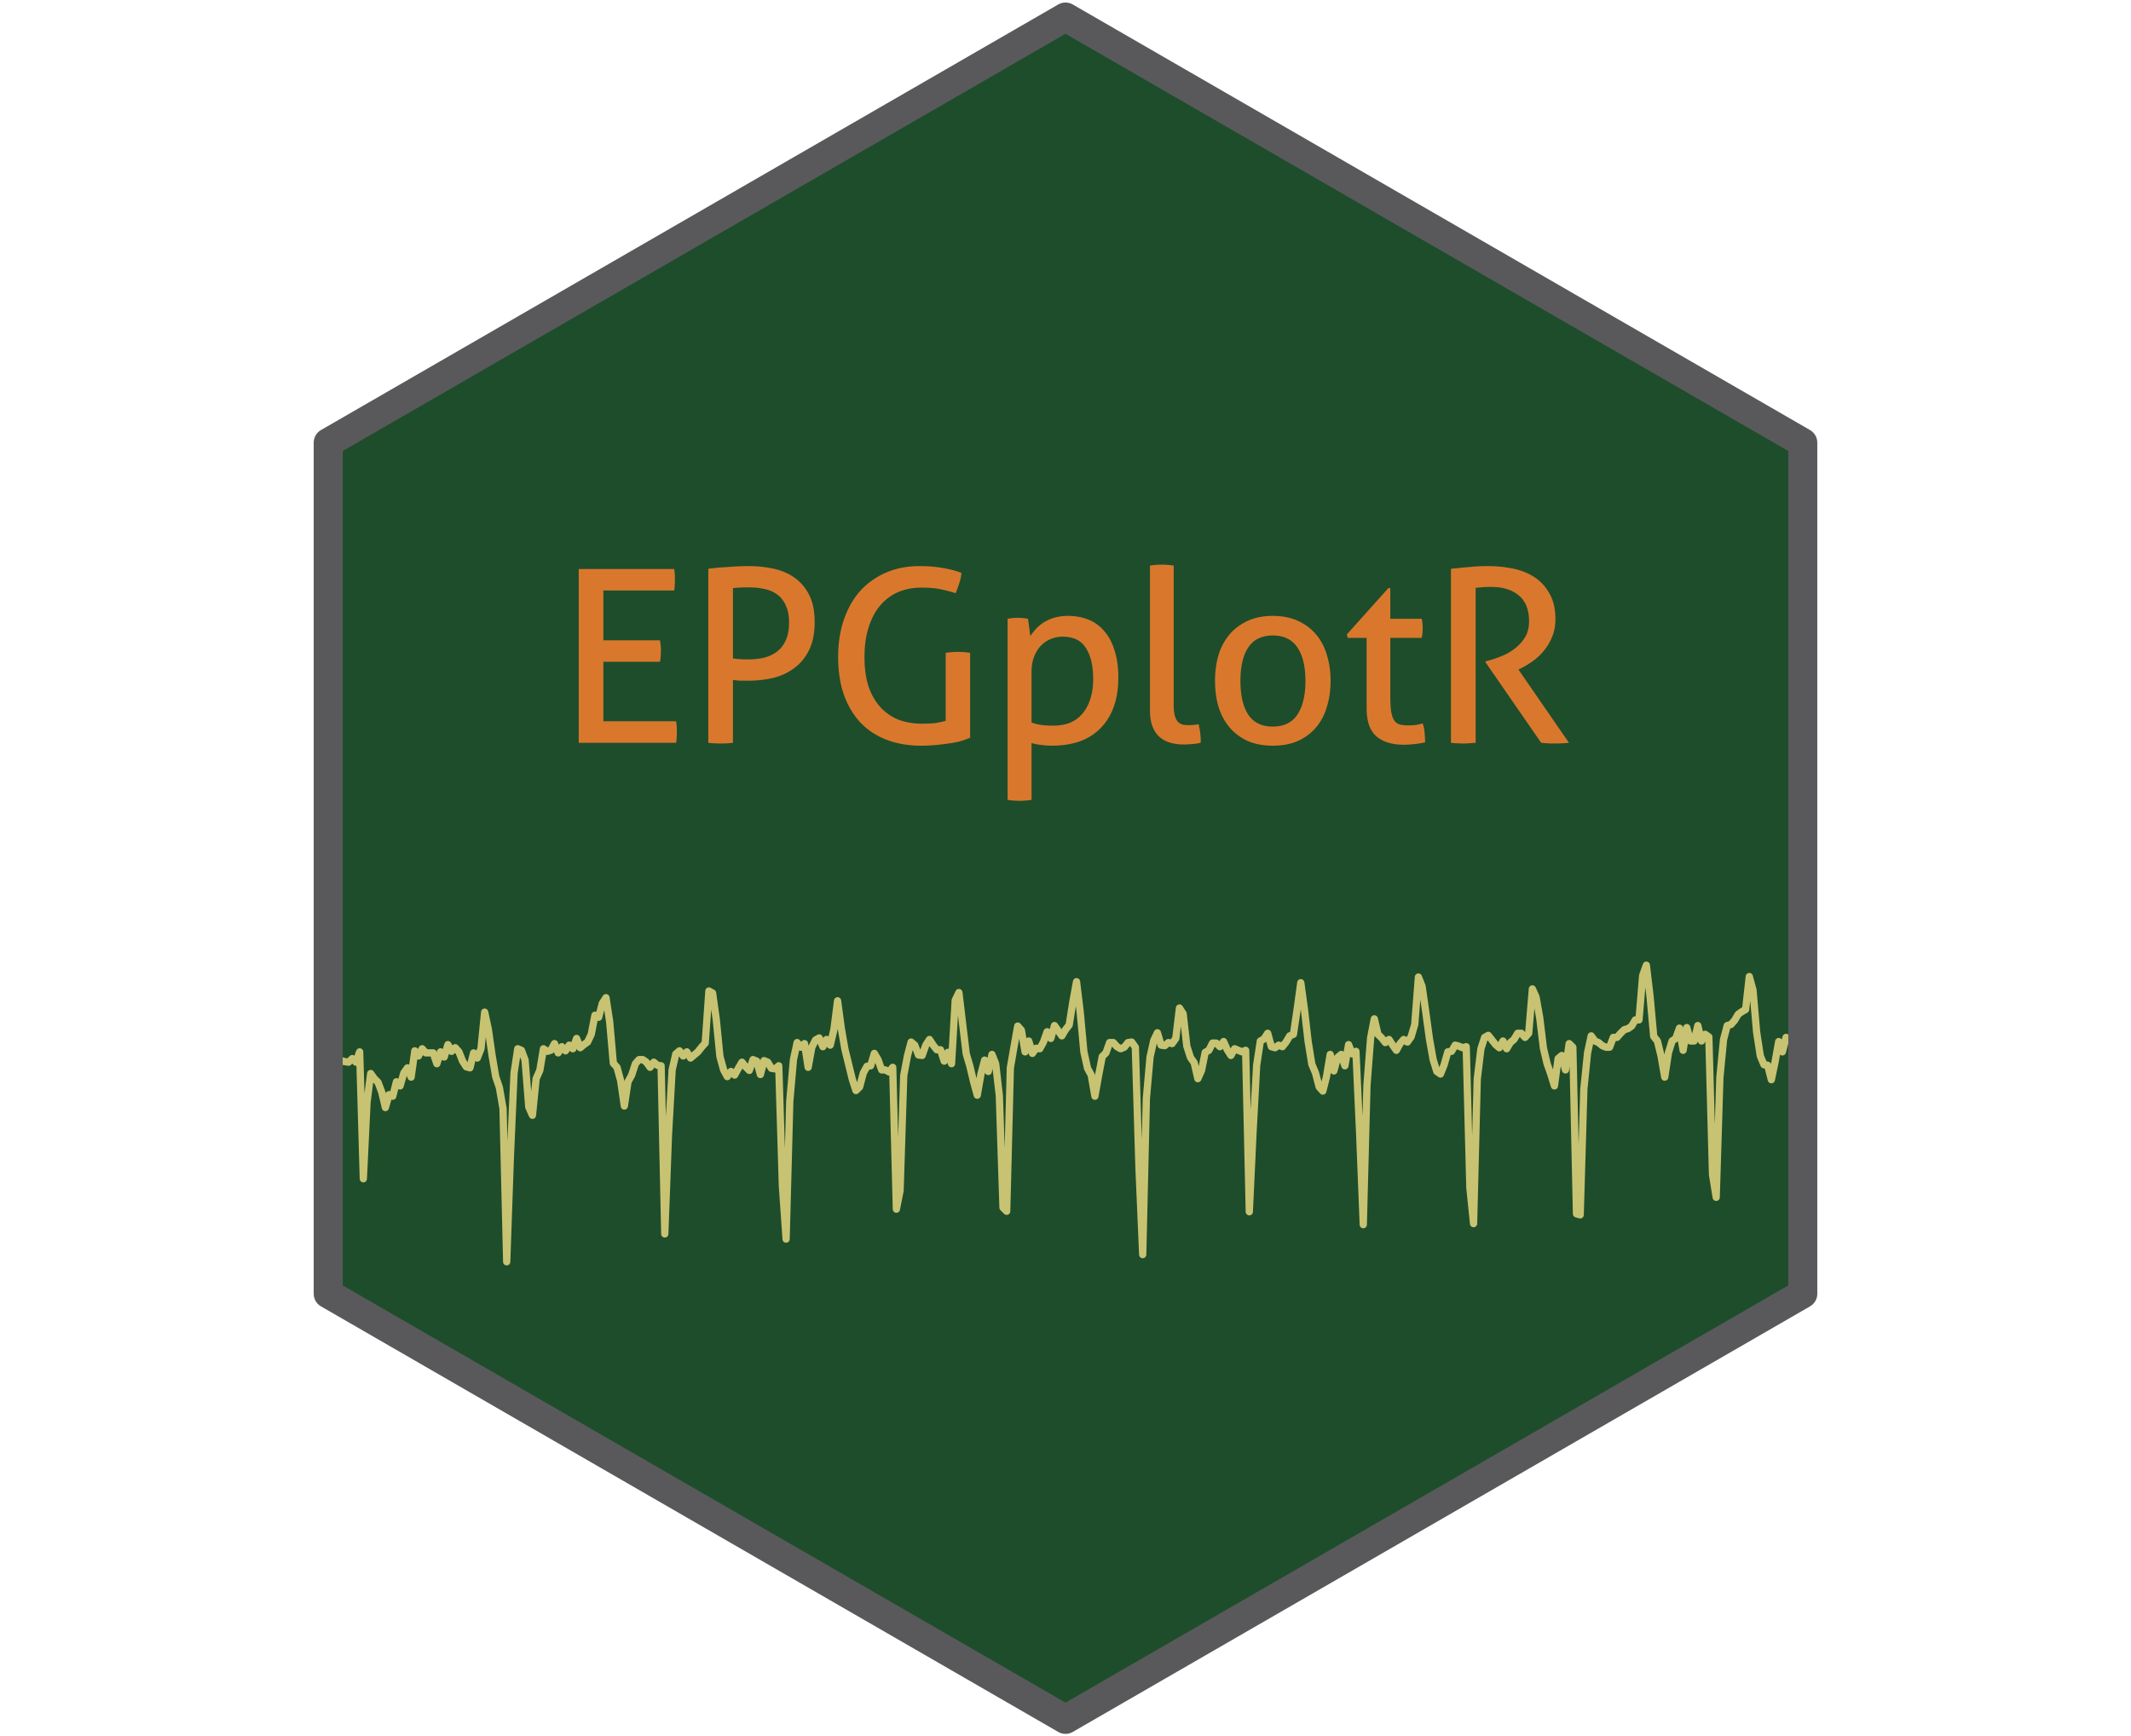 <?xml version="1.0" encoding="UTF-8"?>
<svg xmlns="http://www.w3.org/2000/svg" xmlns:xlink="http://www.w3.org/1999/xlink" width="627pt" height="511pt" viewBox="0 0 627 511" version="1.1">
<defs>
<clipPath id="clip1">
  <path d="M 92.23 0 L 534.77 0 L 534.77 511 L 92.23 511 Z M 92.23 0 "/>
</clipPath>
</defs>
<g id="surface1">
<rect x="0" y="0" width="627" height="511" style="fill:rgb(100%,100%,100%);fill-opacity:1;stroke:none;"/>
<path style=" stroke:none;fill-rule:nonzero;fill:rgb(11.765%,30.196%,16.863%);fill-opacity:1;" d="M 96.57 130.254 L 96.57 380.746 L 313.5 505.988 L 530.43 380.746 L 530.43 130.254 L 313.5 5.012 Z M 96.57 130.254 "/>
<path style="fill:none;stroke-width:2.134;stroke-linecap:butt;stroke-linejoin:round;stroke:rgb(78.431%,76.471%,44.706%);stroke-opacity:1;stroke-miterlimit:10;" d="M 97.168 313.645 L 98.25 313.035 L 99.332 314.098 L 100.414 312.125 L 101.496 312.43 L 102.574 312.582 L 103.656 311.52 L 104.738 312.582 L 105.82 309.547 L 106.902 346.891 L 107.984 324.422 L 109.066 315.922 L 110.148 317.438 L 111.23 318.504 L 112.312 321.387 L 113.391 325.941 L 114.473 322.145 L 115.555 322.602 L 116.637 318.352 L 117.719 319.566 L 118.801 315.77 L 119.883 314.25 L 120.965 316.984 L 122.047 309.242 L 123.129 310.758 L 124.211 308.633 L 125.289 309.848 L 127.453 309.848 L 128.535 313.035 L 129.617 309.547 L 130.699 311.062 L 131.781 307.418 L 132.863 309.395 L 133.945 308.332 L 135.027 309.547 L 136.105 312.277 L 137.188 313.949 L 138.27 314.25 L 139.352 309.848 L 140.434 311.367 L 141.516 308.633 L 142.598 297.855 L 143.68 302.867 L 144.762 310.457 L 145.844 316.832 L 146.926 320.02 L 148.004 326.246 L 149.086 371.332 L 150.168 340.363 L 151.25 315.77 L 152.332 308.633 L 153.414 309.09 L 154.496 311.973 L 155.578 325.789 L 156.66 328.219 L 157.742 317.438 L 158.824 315.012 L 159.902 308.633 L 160.984 309.395 L 162.066 309.09 L 163.148 307.117 L 164.23 309.848 L 165.312 308.027 L 166.395 309.242 L 167.477 307.57 L 168.559 308.633 L 169.641 305.598 L 170.719 308.332 L 171.801 307.418 L 172.883 306.66 L 173.965 304.383 L 175.047 298.766 L 176.129 299.375 L 177.211 295.273 L 178.293 293.605 L 179.375 300.59 L 180.457 312.887 L 181.539 314.098 L 182.617 318.047 L 183.699 325.484 L 184.781 318.352 L 185.863 316.375 L 186.945 313.035 L 188.027 311.824 L 189.109 311.824 L 190.191 312.582 L 191.273 314.098 L 192.355 312.582 L 193.434 313.492 L 194.516 313.645 L 195.598 363.137 L 196.68 333.988 L 197.762 314.859 L 198.844 310.152 L 199.926 309.242 L 201.008 310.758 L 202.09 309.547 L 203.172 311.367 L 204.254 310.457 L 205.332 309.547 L 206.414 308.18 L 207.496 306.965 L 208.578 291.633 L 209.66 292.238 L 210.742 299.98 L 211.824 310.91 L 212.906 314.859 L 213.988 316.832 L 215.07 315.312 L 216.152 316.375 L 217.23 314.402 L 218.312 312.582 L 219.395 313.949 L 220.477 315.012 L 221.559 311.824 L 222.641 312.277 L 223.723 316.227 L 224.805 312.125 L 225.887 312.582 L 226.969 314.402 L 228.047 314.555 L 229.129 313.645 L 230.211 349.168 L 231.293 364.652 L 232.375 324.117 L 233.457 311.824 L 234.539 306.812 L 235.621 308.18 L 236.703 307.117 L 237.785 314.098 L 238.867 308.18 L 239.945 306.055 L 241.027 305.445 L 242.109 308.027 L 243.191 305.902 L 244.273 307.57 L 245.355 303.016 L 246.438 294.516 L 247.52 302.562 L 248.602 308.785 L 249.684 313.188 L 250.762 317.59 L 251.844 320.93 L 252.926 319.867 L 254.008 315.77 L 255.09 313.797 L 256.172 313.645 L 257.254 310 L 258.336 311.824 L 259.418 314.859 L 260.5 314.859 L 261.582 315.465 L 262.66 314.098 L 263.742 355.848 L 264.824 350.383 L 265.906 316.527 L 266.988 310.758 L 268.07 306.66 L 269.152 307.57 L 270.234 310.457 L 271.316 310.609 L 272.398 307.57 L 273.477 305.902 L 274.559 307.57 L 275.641 308.938 L 276.723 308.938 L 277.805 312.277 L 278.887 309.695 L 279.969 313.035 L 281.051 294.363 L 282.133 292.086 L 283.215 301.195 L 284.297 310.152 L 285.375 313.797 L 286.457 318.352 L 287.539 322.297 L 288.621 316.074 L 289.703 311.973 L 290.785 315.312 L 291.867 310.305 L 292.949 313.035 L 294.031 322.449 L 295.113 355.391 L 296.195 356.457 L 297.273 314.25 L 298.355 308.027 L 299.438 301.953 L 300.52 303.168 L 301.602 309.547 L 302.684 306.355 L 303.766 310 L 304.848 308.484 L 305.93 308.633 L 307.012 306.66 L 308.09 303.625 L 309.172 305.598 L 310.254 301.805 L 311.336 303.32 L 312.418 304.84 L 313.5 303.016 L 314.582 301.652 L 315.664 294.82 L 316.746 288.898 L 317.828 297.855 L 318.91 309.547 L 319.988 314.402 L 321.07 316.375 L 322.152 322.602 L 323.234 316.527 L 324.316 310.91 L 325.398 309.848 L 326.48 306.812 L 327.562 306.812 L 328.645 308.027 L 329.727 308.633 L 330.805 308.18 L 331.887 306.812 L 332.969 306.66 L 334.051 308.18 L 335.133 344.008 L 336.215 369.207 L 337.297 323.207 L 338.379 311.062 L 339.461 306.207 L 340.543 303.93 L 341.625 307.57 L 342.703 307.723 L 343.785 306.812 L 344.867 307.117 L 345.949 305.598 L 347.031 296.641 L 348.113 298.312 L 349.195 307.875 L 350.277 311.215 L 351.359 312.734 L 352.441 317.438 L 353.523 315.012 L 354.602 309.695 L 355.684 309.09 L 356.766 306.965 L 357.848 306.965 L 358.93 308.027 L 360.012 306.508 L 361.094 308.938 L 362.176 310.609 L 363.258 308.633 L 364.34 309.09 L 365.418 309.547 L 366.5 309.09 L 367.582 356.605 L 368.664 333.379 L 369.746 313.492 L 370.828 306.355 L 371.91 305.75 L 372.992 304.078 L 374.074 308.027 L 375.156 308.332 L 376.238 307.57 L 377.316 308.027 L 378.398 306.66 L 379.48 304.84 L 380.562 304.383 L 381.645 297.098 L 382.727 289.203 L 383.809 297.098 L 384.891 306.508 L 385.973 313.188 L 387.055 315.77 L 388.133 319.867 L 389.215 321.082 L 390.297 316.832 L 391.379 310.305 L 392.461 315.164 L 393.543 311.215 L 394.625 310.305 L 395.707 313.645 L 396.789 307.418 L 397.871 310.152 L 398.953 309.395 L 400.031 333.074 L 401.113 360.402 L 402.195 319.414 L 403.277 305.445 L 404.359 299.828 L 405.441 304.383 L 406.523 305.445 L 407.605 306.812 L 408.688 305.902 L 409.77 307.57 L 410.848 309.09 L 411.93 307.117 L 413.012 305.902 L 414.094 306.66 L 415.176 305.145 L 416.258 301.5 L 417.34 287.531 L 418.422 290.266 L 419.504 297.855 L 420.586 305.75 L 421.668 311.824 L 422.746 315.312 L 423.828 316.074 L 424.91 313.34 L 425.992 309.547 L 427.074 309.395 L 428.156 307.57 L 429.238 307.875 L 430.32 308.332 L 431.402 308.027 L 432.484 349.625 L 433.566 360.098 L 434.645 317.59 L 435.727 308.633 L 436.809 305.293 L 437.891 304.688 L 438.973 306.055 L 440.055 307.418 L 441.137 308.332 L 442.219 306.355 L 443.301 308.633 L 444.383 306.812 L 445.461 305.902 L 446.543 304.078 L 447.625 304.078 L 448.707 305.293 L 449.789 304.078 L 450.871 291.023 L 451.953 293.453 L 453.035 299.527 L 454.117 308.484 L 455.199 313.035 L 456.281 316.074 L 457.359 319.566 L 458.441 311.52 L 459.523 310.609 L 460.605 314.859 L 461.688 307.117 L 462.77 308.18 L 463.852 357.215 L 464.934 357.52 L 466.016 320.477 L 467.098 309.848 L 468.176 304.84 L 469.258 306.355 L 470.34 306.812 L 471.422 307.723 L 472.504 308.18 L 473.586 308.18 L 474.668 305.293 L 475.75 305.293 L 476.832 304.078 L 477.914 303.016 L 478.996 302.715 L 480.074 301.953 L 481.156 300.133 L 482.238 300.133 L 483.32 287.078 L 484.402 284.039 L 485.484 293.148 L 486.566 304.992 L 487.648 306.355 L 488.73 310.758 L 489.812 316.984 L 490.895 309.848 L 491.973 306.355 L 493.055 305.598 L 494.137 302.562 L 495.219 309.09 L 496.301 302.41 L 497.383 306.355 L 498.465 306.355 L 499.547 301.805 L 500.629 306.355 L 501.711 304.383 L 502.789 305.145 L 503.871 345.676 L 504.953 352.355 L 506.035 317.137 L 507.117 305.902 L 508.199 301.805 L 509.281 301.5 L 510.363 300.285 L 511.445 298.461 L 512.527 297.703 L 513.609 297.098 L 514.688 287.379 L 515.77 291.328 L 516.852 303.777 L 517.934 310.758 L 519.016 313.34 L 520.098 313.492 L 521.18 317.742 L 522.262 312.582 L 523.344 306.508 L 524.426 309.547 L 525.504 305.293 L 527.668 307.418 L 528.75 305.902 L 529.832 308.484 "/>
<g clip-path="url(#clip1)" clip-rule="nonzero">
<path style="fill:none;stroke-width:8.536;stroke-linecap:butt;stroke-linejoin:round;stroke:rgb(34.902%,34.902%,35.686%);stroke-opacity:1;stroke-miterlimit:10;" d="M 96.57 130.254 L 96.57 380.746 L 313.5 505.988 L 530.43 380.746 L 530.43 130.254 L 313.5 5.012 Z M 96.57 130.254 "/>
</g>
<path style=" stroke:none;fill-rule:nonzero;fill:rgb(85.098%,47.059%,17.647%);fill-opacity:1;" d="M 170.277 167.449 L 198.371 167.449 L 198.414 167.734 L 198.449 168.027 L 198.48 168.328 L 198.508 168.633 L 198.531 168.941 L 198.551 169.258 L 198.566 169.578 L 198.578 169.906 L 198.586 170.238 L 198.586 170.734 L 198.574 171.215 L 198.57 171.379 L 198.562 171.543 L 198.551 171.707 L 198.527 172.043 L 198.516 172.215 L 198.516 172.383 L 198.508 172.551 L 198.504 172.715 L 198.492 172.875 L 198.48 173.031 L 198.465 173.188 L 198.445 173.34 L 198.426 173.488 L 198.398 173.637 L 198.371 173.777 L 177.531 173.777 L 177.531 188.434 L 194.176 188.434 L 194.203 188.574 L 194.23 188.723 L 194.254 188.871 L 194.277 189.023 L 194.301 189.18 L 194.32 189.336 L 194.34 189.496 L 194.359 189.66 L 194.391 189.996 L 194.426 190.465 L 194.441 190.777 L 194.449 190.938 L 194.461 191.406 L 194.461 191.719 L 194.449 192.199 L 194.426 192.691 L 194.402 193.027 L 194.391 193.199 L 194.359 193.535 L 194.34 193.695 L 194.32 193.859 L 194.301 194.016 L 194.277 194.172 L 194.254 194.324 L 194.23 194.473 L 194.176 194.762 L 177.531 194.762 L 177.531 212.262 L 198.941 212.262 L 198.984 212.547 L 199.02 212.84 L 199.051 213.141 L 199.078 213.445 L 199.102 213.754 L 199.121 214.07 L 199.137 214.391 L 199.148 214.719 L 199.152 215.051 L 199.156 215.391 L 199.156 215.547 L 199.145 216.027 L 199.121 216.52 L 199.098 216.855 L 199.086 217.027 L 199.078 217.363 L 199.07 217.527 L 199.062 217.688 L 199.031 218 L 199.016 218.152 L 198.969 218.449 L 198.941 218.59 L 170.277 218.59 Z M 170.277 167.449 "/>
<path style=" stroke:none;fill-rule:nonzero;fill:rgb(85.098%,47.059%,17.647%);fill-opacity:1;" d="M 208.402 167.375 L 208.621 167.348 L 208.844 167.32 L 209.074 167.293 L 209.312 167.262 L 209.559 167.234 L 209.812 167.207 L 210.07 167.176 L 210.336 167.148 L 210.609 167.121 L 210.891 167.094 L 211.191 167.062 L 211.492 167.039 L 211.793 167.012 L 212.098 166.988 L 212.402 166.969 L 212.711 166.945 L 213.02 166.93 L 213.328 166.91 L 213.637 166.895 L 213.949 166.879 L 214.277 166.852 L 214.602 166.824 L 215.25 166.777 L 215.57 166.754 L 215.887 166.734 L 216.207 166.715 L 216.523 166.695 L 216.84 166.68 L 217.152 166.664 L 217.801 166.641 L 218.121 166.629 L 218.754 166.613 L 219.062 166.605 L 219.68 166.598 L 219.98 166.594 L 220.281 166.594 L 221.059 166.602 L 221.828 166.625 L 222.59 166.664 L 223.344 166.719 L 224.086 166.789 L 224.824 166.875 L 225.551 166.977 L 226.27 167.094 L 226.977 167.227 L 227.68 167.375 L 228.383 167.543 L 229.066 167.734 L 229.73 167.949 L 230.375 168.184 L 231.004 168.445 L 231.613 168.727 L 232.207 169.031 L 232.777 169.355 L 233.332 169.707 L 233.867 170.078 L 234.398 170.477 L 234.902 170.898 L 235.387 171.348 L 235.848 171.82 L 236.285 172.32 L 236.703 172.844 L 237.094 173.395 L 237.465 173.973 L 237.812 174.574 L 238.137 175.203 L 238.434 175.844 L 238.699 176.52 L 238.934 177.227 L 239.137 177.965 L 239.309 178.738 L 239.449 179.547 L 239.559 180.383 L 239.637 181.258 L 239.684 182.16 L 239.699 183.098 L 239.684 184.078 L 239.633 185.023 L 239.547 185.938 L 239.426 186.82 L 239.273 187.668 L 239.086 188.484 L 238.863 189.266 L 238.609 190.016 L 238.316 190.734 L 237.992 191.418 L 237.656 192.062 L 237.293 192.676 L 236.91 193.266 L 236.504 193.832 L 236.074 194.371 L 235.621 194.887 L 235.145 195.371 L 234.648 195.836 L 234.125 196.273 L 233.582 196.684 L 233.035 197.07 L 232.473 197.434 L 231.891 197.777 L 231.297 198.094 L 230.684 198.391 L 230.059 198.664 L 229.414 198.914 L 228.758 199.141 L 228.086 199.348 L 227.395 199.527 L 226.695 199.676 L 225.996 199.809 L 225.289 199.926 L 224.582 200.027 L 223.875 200.113 L 223.16 200.184 L 222.445 200.242 L 221.727 200.281 L 221.004 200.305 L 220.281 200.312 L 217.863 200.312 L 217.457 200.281 L 217.246 200.262 L 217.031 200.242 L 216.812 200.223 L 216.59 200.199 L 216.363 200.176 L 216.133 200.152 L 215.898 200.125 L 215.656 200.098 L 215.656 218.59 L 215.316 218.633 L 214.965 218.668 L 214.613 218.699 L 214.258 218.727 L 213.898 218.75 L 213.531 218.77 L 213.164 218.785 L 212.789 218.797 L 212.414 218.805 L 211.859 218.805 L 211.684 218.801 L 211.324 218.793 L 211.141 218.789 L 210.953 218.781 L 210.766 218.77 L 210.574 218.758 L 210.379 218.746 L 210.18 218.734 L 209.996 218.734 L 209.812 218.727 L 209.633 218.723 L 209.273 218.699 L 209.098 218.684 L 208.746 218.645 L 208.402 218.59 Z M 215.656 193.766 L 215.883 193.793 L 216.102 193.82 L 216.316 193.844 L 216.523 193.867 L 216.727 193.891 L 216.922 193.91 L 217.113 193.93 L 217.297 193.949 L 217.477 193.965 L 217.648 193.98 L 217.828 193.992 L 218.023 194.004 L 218.23 194.016 L 218.457 194.027 L 218.699 194.035 L 218.957 194.039 L 219.227 194.043 L 219.516 194.047 L 219.82 194.051 L 220.141 194.051 L 220.578 194.047 L 221.02 194.035 L 221.457 194.012 L 221.891 193.984 L 222.328 193.945 L 222.762 193.898 L 223.191 193.844 L 223.621 193.777 L 224.051 193.707 L 224.477 193.625 L 224.914 193.52 L 225.34 193.398 L 225.758 193.262 L 226.164 193.113 L 226.559 192.949 L 226.945 192.77 L 227.32 192.578 L 227.688 192.371 L 228.043 192.152 L 228.391 191.918 L 228.727 191.668 L 229.047 191.398 L 229.352 191.113 L 229.645 190.812 L 229.922 190.496 L 230.184 190.16 L 230.434 189.805 L 230.668 189.438 L 230.887 189.051 L 231.094 188.645 L 231.297 188.207 L 231.477 187.742 L 231.637 187.258 L 231.777 186.746 L 231.895 186.207 L 231.988 185.648 L 232.066 185.066 L 232.117 184.457 L 232.148 183.824 L 232.16 183.168 L 232.152 182.594 L 232.125 182.039 L 232.078 181.5 L 232.012 180.984 L 231.93 180.484 L 231.828 180 L 231.707 179.539 L 231.57 179.094 L 231.41 178.668 L 231.234 178.262 L 231.059 177.871 L 230.867 177.496 L 230.66 177.137 L 230.438 176.793 L 230.203 176.465 L 229.957 176.152 L 229.691 175.855 L 229.414 175.574 L 229.125 175.309 L 228.816 175.059 L 228.5 174.824 L 228.164 174.605 L 227.82 174.398 L 227.465 174.207 L 227.094 174.027 L 226.711 173.863 L 226.312 173.715 L 225.902 173.578 L 225.48 173.457 L 225.047 173.352 L 224.602 173.258 L 224.152 173.172 L 223.691 173.098 L 223.227 173.031 L 222.754 172.977 L 222.273 172.934 L 221.785 172.898 L 221.293 172.875 L 220.789 172.859 L 220.281 172.855 L 219.762 172.855 L 219.254 172.863 L 218.762 172.871 L 218.277 172.887 L 217.809 172.906 L 217.355 172.93 L 216.91 172.957 L 216.48 172.992 L 216.062 173.027 L 215.656 173.066 Z M 215.656 193.766 "/>
<path style=" stroke:none;fill-rule:nonzero;fill:rgb(85.098%,47.059%,17.647%);fill-opacity:1;" d="M 278.254 192.129 L 278.426 192.102 L 278.598 192.078 L 278.773 192.051 L 278.949 192.027 L 279.125 192.008 L 279.305 191.984 L 279.484 191.965 L 279.664 191.949 L 280.031 191.918 L 280.219 191.902 L 280.402 191.891 L 280.586 191.883 L 280.773 191.871 L 281.141 191.855 L 281.328 191.852 L 281.512 191.848 L 282.25 191.848 L 282.438 191.852 L 282.621 191.855 L 282.805 191.863 L 282.992 191.871 L 283.176 191.883 L 283.363 191.891 L 283.547 191.902 L 283.914 191.934 L 284.273 191.965 L 284.449 191.984 L 284.621 192.008 L 284.789 192.027 L 284.957 192.051 L 285.121 192.078 L 285.281 192.102 L 285.438 192.129 L 285.438 217.098 L 285.137 217.223 L 284.828 217.348 L 284.516 217.469 L 284.199 217.586 L 283.875 217.703 L 283.543 217.816 L 283.207 217.926 L 282.867 218.031 L 282.52 218.137 L 282.168 218.234 L 281.809 218.32 L 281.449 218.398 L 281.086 218.473 L 280.723 218.543 L 280.352 218.609 L 279.98 218.672 L 279.605 218.73 L 279.23 218.781 L 278.852 218.832 L 278.469 218.875 L 278.082 218.93 L 277.699 218.984 L 277.316 219.035 L 276.93 219.082 L 276.164 219.168 L 275.777 219.203 L 275.395 219.242 L 275.012 219.273 L 274.625 219.305 L 274.246 219.328 L 273.867 219.355 L 273.492 219.375 L 273.125 219.395 L 272.758 219.41 L 272.398 219.422 L 272.043 219.434 L 271.691 219.441 L 271.344 219.445 L 271 219.445 L 269.871 219.426 L 268.77 219.375 L 267.688 219.285 L 266.629 219.16 L 265.594 219 L 264.578 218.805 L 263.59 218.574 L 262.621 218.309 L 261.676 218.004 L 260.754 217.668 L 259.859 217.297 L 258.992 216.895 L 258.152 216.461 L 257.34 215.992 L 256.559 215.496 L 255.805 214.969 L 255.078 214.41 L 254.383 213.82 L 253.715 213.199 L 253.074 212.547 L 252.461 211.848 L 251.879 211.121 L 251.324 210.367 L 250.797 209.586 L 250.301 208.777 L 249.828 207.938 L 249.391 207.066 L 248.977 206.172 L 248.594 205.246 L 248.238 204.293 L 247.926 203.312 L 247.648 202.309 L 247.402 201.277 L 247.188 200.219 L 247.008 199.137 L 246.863 198.027 L 246.746 196.895 L 246.664 195.734 L 246.617 194.551 L 246.602 193.34 L 246.617 192.129 L 246.668 190.941 L 246.754 189.777 L 246.875 188.641 L 247.027 187.523 L 247.215 186.434 L 247.438 185.367 L 247.691 184.324 L 247.984 183.309 L 248.309 182.312 L 248.664 181.332 L 249.047 180.383 L 249.461 179.461 L 249.902 178.57 L 250.371 177.707 L 250.867 176.879 L 251.395 176.074 L 251.949 175.305 L 252.531 174.562 L 253.145 173.852 L 253.797 173.168 L 254.469 172.52 L 255.168 171.906 L 255.887 171.324 L 256.629 170.773 L 257.395 170.258 L 258.184 169.773 L 258.996 169.32 L 259.828 168.902 L 260.684 168.516 L 261.574 168.148 L 262.484 167.824 L 263.414 167.535 L 264.359 167.285 L 265.324 167.074 L 266.309 166.902 L 267.312 166.766 L 268.332 166.672 L 269.371 166.613 L 270.43 166.594 L 271.23 166.602 L 272.008 166.617 L 272.766 166.645 L 273.504 166.684 L 274.219 166.738 L 274.91 166.801 L 275.582 166.875 L 276.234 166.957 L 276.863 167.055 L 277.473 167.164 L 278.062 167.266 L 278.645 167.379 L 279.215 167.5 L 279.77 167.629 L 280.316 167.77 L 280.852 167.914 L 281.375 168.07 L 281.887 168.234 L 282.387 168.406 L 282.879 168.586 L 282.848 168.91 L 282.805 169.23 L 282.762 169.547 L 282.707 169.859 L 282.648 170.168 L 282.578 170.473 L 282.504 170.773 L 282.422 171.066 L 282.332 171.359 L 282.238 171.645 L 282.148 171.918 L 282.059 172.195 L 281.961 172.477 L 281.863 172.762 L 281.758 173.051 L 281.648 173.344 L 281.535 173.641 L 281.418 173.945 L 281.297 174.25 L 281.172 174.562 L 280.77 174.434 L 280.359 174.312 L 279.945 174.191 L 279.52 174.07 L 279.09 173.957 L 278.652 173.844 L 278.207 173.734 L 277.758 173.629 L 277.297 173.523 L 276.832 173.422 L 276.363 173.328 L 275.871 173.242 L 275.355 173.168 L 274.816 173.105 L 274.254 173.051 L 273.664 173.004 L 273.051 172.969 L 272.414 172.945 L 271.754 172.93 L 271.07 172.926 L 270.32 172.938 L 269.586 172.98 L 268.867 173.047 L 268.156 173.141 L 267.461 173.262 L 266.777 173.41 L 266.105 173.586 L 265.449 173.789 L 264.801 174.02 L 264.172 174.277 L 263.566 174.559 L 262.98 174.867 L 262.41 175.203 L 261.859 175.562 L 261.324 175.949 L 260.809 176.359 L 260.305 176.797 L 259.824 177.258 L 259.355 177.746 L 258.906 178.262 L 258.488 178.785 L 258.09 179.336 L 257.711 179.91 L 257.348 180.512 L 257.004 181.141 L 256.68 181.793 L 256.371 182.473 L 256.082 183.176 L 255.812 183.906 L 255.562 184.66 L 255.332 185.426 L 255.129 186.215 L 254.945 187.027 L 254.789 187.859 L 254.656 188.715 L 254.547 189.594 L 254.461 190.496 L 254.402 191.422 L 254.367 192.371 L 254.355 193.34 L 254.367 194.336 L 254.402 195.305 L 254.461 196.25 L 254.547 197.164 L 254.656 198.051 L 254.789 198.914 L 254.945 199.75 L 255.129 200.555 L 255.332 201.336 L 255.562 202.09 L 255.828 202.805 L 256.113 203.496 L 256.422 204.164 L 256.746 204.809 L 257.094 205.434 L 257.457 206.031 L 257.844 206.609 L 258.25 207.164 L 258.676 207.695 L 259.121 208.207 L 259.582 208.68 L 260.062 209.125 L 260.555 209.547 L 261.066 209.949 L 261.59 210.324 L 262.133 210.672 L 262.691 211 L 263.262 211.301 L 263.852 211.582 L 264.453 211.836 L 265.086 212.051 L 265.73 212.242 L 266.391 212.414 L 267.062 212.562 L 267.746 212.688 L 268.441 212.789 L 269.148 212.871 L 269.871 212.926 L 270.605 212.961 L 271.355 212.973 L 271.805 212.969 L 272.242 212.965 L 272.668 212.953 L 273.086 212.938 L 273.488 212.918 L 273.883 212.895 L 274.262 212.867 L 274.633 212.836 L 274.992 212.801 L 275.336 212.758 L 275.676 212.703 L 276 212.641 L 276.316 212.582 L 276.625 212.52 L 276.922 212.457 L 277.207 212.391 L 277.484 212.324 L 277.75 212.258 L 278.008 212.188 L 278.254 212.117 Z M 278.254 192.129 "/>
<path style=" stroke:none;fill-rule:nonzero;fill:rgb(85.098%,47.059%,17.647%);fill-opacity:1;" d="M 296.465 182.102 L 296.605 182.074 L 296.75 182.047 L 297.031 182 L 297.176 181.977 L 297.316 181.957 L 297.461 181.938 L 297.602 181.918 L 297.746 181.902 L 297.887 181.887 L 298.355 181.852 L 298.824 181.828 L 299.137 181.82 L 299.297 181.816 L 299.594 181.816 L 299.883 181.824 L 300.031 181.828 L 300.18 181.836 L 300.332 181.844 L 300.48 181.852 L 300.637 181.863 L 300.789 181.875 L 300.945 181.887 L 301.102 181.902 L 301.254 181.918 L 301.41 181.938 L 301.559 181.957 L 301.711 181.977 L 301.859 182 L 302.004 182.023 L 302.152 182.047 L 302.297 182.074 L 302.438 182.102 L 302.453 182.137 L 302.469 182.184 L 302.48 182.242 L 302.496 182.316 L 302.512 182.402 L 302.523 182.504 L 302.539 182.613 L 302.555 182.738 L 302.566 182.875 L 302.582 183.027 L 302.609 183.168 L 302.637 183.316 L 302.66 183.465 L 302.684 183.617 L 302.707 183.773 L 302.727 183.93 L 302.746 184.09 L 302.762 184.254 L 302.781 184.422 L 302.793 184.59 L 302.824 184.762 L 302.848 184.93 L 302.875 185.098 L 302.898 185.262 L 302.918 185.426 L 302.941 185.59 L 302.957 185.75 L 302.977 185.91 L 302.992 186.07 L 303.008 186.227 L 303.035 186.379 L 303.059 186.516 L 303.082 186.645 L 303.098 186.762 L 303.113 186.867 L 303.129 186.961 L 303.137 187.043 L 303.145 187.113 L 303.148 187.176 L 303.148 187.223 L 303.445 186.77 L 303.602 186.547 L 303.766 186.324 L 303.934 186.102 L 304.105 185.883 L 304.285 185.664 L 304.469 185.445 L 304.66 185.23 L 304.859 185.016 L 305.059 184.805 L 305.27 184.598 L 305.488 184.395 L 305.711 184.199 L 305.941 184.004 L 306.18 183.812 L 306.426 183.629 L 306.68 183.445 L 306.938 183.27 L 307.203 183.098 L 307.492 182.93 L 307.785 182.77 L 308.086 182.617 L 308.387 182.473 L 308.699 182.332 L 309.016 182.199 L 309.336 182.074 L 309.664 181.957 L 309.996 181.848 L 310.336 181.746 L 310.695 181.652 L 311.059 181.566 L 311.434 181.492 L 311.812 181.426 L 312.203 181.371 L 312.598 181.328 L 313 181.293 L 313.406 181.266 L 313.824 181.254 L 314.246 181.246 L 314.883 181.258 L 315.508 181.289 L 316.121 181.344 L 316.727 181.418 L 317.324 181.516 L 317.91 181.633 L 318.484 181.77 L 319.051 181.93 L 319.605 182.113 L 320.152 182.312 L 320.695 182.539 L 321.227 182.789 L 321.738 183.062 L 322.234 183.363 L 322.711 183.684 L 323.172 184.031 L 323.617 184.402 L 324.043 184.797 L 324.453 185.215 L 324.844 185.656 L 325.234 186.113 L 325.605 186.59 L 325.957 187.098 L 326.289 187.625 L 326.605 188.184 L 326.902 188.766 L 327.18 189.371 L 327.441 190.004 L 327.68 190.664 L 327.902 191.348 L 328.121 192.043 L 328.312 192.766 L 328.484 193.512 L 328.633 194.285 L 328.758 195.082 L 328.859 195.906 L 328.941 196.754 L 328.996 197.629 L 329.031 198.531 L 329.043 199.457 L 328.992 201.293 L 328.836 203.051 L 328.582 204.727 L 328.223 206.32 L 327.762 207.832 L 327.199 209.266 L 326.531 210.617 L 325.766 211.887 L 324.895 213.074 L 323.922 214.18 L 322.867 215.18 L 321.73 216.078 L 320.508 216.867 L 319.199 217.551 L 317.805 218.129 L 316.324 218.602 L 314.758 218.973 L 313.109 219.234 L 311.375 219.391 L 309.551 219.445 L 309.238 219.441 L 308.922 219.438 L 308.605 219.426 L 308.289 219.41 L 307.969 219.391 L 307.648 219.367 L 307.328 219.34 L 307.004 219.309 L 306.68 219.273 L 306.352 219.23 L 306.027 219.188 L 305.715 219.141 L 305.406 219.09 L 305.109 219.039 L 304.82 218.984 L 304.543 218.926 L 304.27 218.863 L 304.008 218.801 L 303.754 218.734 L 303.508 218.664 L 303.508 235.379 L 303.332 235.406 L 303.16 235.434 L 302.801 235.48 L 302.617 235.504 L 302.242 235.543 L 302.051 235.562 L 301.855 235.578 L 301.656 235.594 L 301.473 235.605 L 301.113 235.629 L 300.941 235.637 L 300.766 235.645 L 300.598 235.652 L 300.105 235.664 L 299.789 235.664 L 299.629 235.66 L 299.461 235.656 L 299.289 235.652 L 299.113 235.645 L 298.934 235.637 L 298.75 235.629 L 298.562 235.617 L 298.172 235.594 L 297.988 235.578 L 297.809 235.562 L 297.629 235.543 L 297.453 235.523 L 297.281 235.504 L 296.945 235.457 L 296.781 235.434 L 296.621 235.406 L 296.465 235.379 Z M 303.508 212.617 L 303.777 212.715 L 304.051 212.805 L 304.324 212.891 L 304.598 212.969 L 304.875 213.043 L 305.152 213.113 L 305.434 213.176 L 305.715 213.23 L 305.996 213.281 L 306.281 213.328 L 306.574 213.367 L 306.883 213.406 L 307.211 213.438 L 307.555 213.465 L 307.918 213.488 L 308.293 213.508 L 308.691 213.523 L 309.102 213.531 L 309.531 213.539 L 309.98 213.543 L 310.488 213.535 L 310.984 213.512 L 311.477 213.473 L 311.961 213.418 L 312.434 213.344 L 312.898 213.258 L 313.355 213.156 L 313.805 213.039 L 314.242 212.906 L 314.672 212.758 L 315.094 212.578 L 315.5 212.383 L 315.895 212.168 L 316.277 211.938 L 316.648 211.691 L 317.004 211.426 L 317.348 211.145 L 317.68 210.848 L 317.996 210.531 L 318.301 210.199 L 318.605 209.848 L 318.898 209.48 L 319.176 209.098 L 319.441 208.695 L 319.688 208.277 L 319.922 207.844 L 320.145 207.391 L 320.352 206.922 L 320.543 206.434 L 320.719 205.93 L 320.895 205.395 L 321.055 204.84 L 321.191 204.27 L 321.312 203.676 L 321.414 203.066 L 321.496 202.438 L 321.562 201.793 L 321.609 201.129 L 321.637 200.445 L 321.645 199.742 L 321.625 198.629 L 321.559 197.559 L 321.453 196.539 L 321.305 195.566 L 321.109 194.637 L 320.875 193.758 L 320.598 192.926 L 320.277 192.141 L 319.918 191.398 L 319.512 190.707 L 319.07 190.074 L 318.578 189.504 L 318.031 189.004 L 317.43 188.566 L 316.773 188.199 L 316.062 187.898 L 315.297 187.664 L 314.48 187.5 L 313.609 187.398 L 312.684 187.363 L 312.328 187.371 L 311.977 187.391 L 311.629 187.422 L 311.281 187.469 L 310.938 187.523 L 310.598 187.594 L 310.262 187.68 L 309.93 187.773 L 309.598 187.883 L 309.27 188.004 L 308.945 188.141 L 308.629 188.285 L 308.316 188.445 L 308.016 188.621 L 307.719 188.805 L 307.434 189.004 L 307.152 189.215 L 306.879 189.438 L 306.609 189.676 L 306.352 189.926 L 306.102 190.188 L 305.859 190.465 L 305.629 190.758 L 305.406 191.062 L 305.195 191.383 L 304.992 191.719 L 304.801 192.066 L 304.621 192.43 L 304.449 192.805 L 304.289 193.199 L 304.141 193.59 L 304.008 193.996 L 303.891 194.422 L 303.789 194.859 L 303.703 195.312 L 303.633 195.785 L 303.578 196.27 L 303.539 196.77 L 303.516 197.289 L 303.508 197.82 Z M 303.508 212.617 "/>
<path style=" stroke:none;fill-rule:nonzero;fill:rgb(85.098%,47.059%,17.647%);fill-opacity:1;" d="M 338.359 166.453 L 338.68 166.398 L 338.844 166.371 L 339.008 166.348 L 339.352 166.309 L 339.703 166.27 L 339.883 166.254 L 340.066 166.238 L 340.266 166.227 L 340.457 166.215 L 340.832 166.191 L 341.012 166.184 L 341.188 166.18 L 341.523 166.172 L 341.688 166.168 L 342.004 166.168 L 342.164 166.172 L 342.328 166.176 L 342.664 166.184 L 342.836 166.191 L 343.188 166.215 L 343.555 166.238 L 343.75 166.254 L 343.941 166.27 L 344.133 166.289 L 344.316 166.309 L 344.496 166.328 L 344.672 166.348 L 344.844 166.371 L 345.012 166.398 L 345.332 166.453 L 345.332 207.566 L 345.336 207.957 L 345.348 208.328 L 345.363 208.684 L 345.387 209.023 L 345.422 209.344 L 345.461 209.648 L 345.504 209.938 L 345.559 210.207 L 345.621 210.461 L 345.688 210.695 L 345.762 210.918 L 345.84 211.133 L 345.918 211.336 L 346.004 211.527 L 346.098 211.711 L 346.191 211.883 L 346.289 212.047 L 346.395 212.199 L 346.5 212.34 L 346.613 212.473 L 346.742 212.586 L 346.875 212.688 L 347.008 212.785 L 347.148 212.871 L 347.289 212.953 L 347.43 213.027 L 347.578 213.098 L 347.727 213.156 L 347.879 213.211 L 348.035 213.258 L 348.207 213.285 L 348.379 213.309 L 348.73 213.348 L 348.906 213.363 L 349.266 213.387 L 349.445 213.395 L 349.629 213.398 L 349.941 213.398 L 350.074 213.395 L 350.211 213.395 L 350.348 213.387 L 350.488 213.383 L 350.633 213.375 L 350.777 213.363 L 351.234 213.328 L 351.402 213.312 L 351.566 213.297 L 351.723 213.277 L 352.02 213.238 L 352.156 213.219 L 352.293 213.195 L 352.543 213.141 L 352.656 213.113 L 352.781 213.617 L 352.887 214.129 L 352.984 214.648 L 353.066 215.176 L 353.137 215.711 L 353.195 216.254 L 353.242 216.809 L 353.273 217.371 L 353.293 217.941 L 353.297 218.52 L 353.094 218.59 L 352.883 218.652 L 352.664 218.707 L 352.434 218.758 L 352.195 218.805 L 351.949 218.844 L 351.695 218.879 L 351.434 218.906 L 351.16 218.93 L 350.879 218.949 L 350.598 218.973 L 350.32 219 L 350.047 219.02 L 349.777 219.039 L 349.512 219.055 L 349.25 219.066 L 348.992 219.078 L 348.738 219.082 L 348.492 219.09 L 348.246 219.09 L 347.84 219.086 L 347.434 219.07 L 347.035 219.043 L 346.645 219.012 L 346.258 218.965 L 345.875 218.91 L 345.5 218.844 L 345.129 218.77 L 344.766 218.688 L 344.406 218.59 L 344.055 218.484 L 343.711 218.367 L 343.379 218.234 L 343.051 218.09 L 342.734 217.934 L 342.426 217.762 L 342.125 217.582 L 341.836 217.387 L 341.551 217.176 L 341.277 216.957 L 341.012 216.719 L 340.758 216.469 L 340.516 216.203 L 340.285 215.918 L 340.066 215.621 L 339.859 215.309 L 339.664 214.98 L 339.48 214.633 L 339.305 214.273 L 339.145 213.898 L 338.996 213.504 L 338.863 213.09 L 338.742 212.66 L 338.641 212.211 L 338.555 211.746 L 338.484 211.258 L 338.43 210.754 L 338.391 210.23 L 338.367 209.691 L 338.359 209.133 Z M 338.359 166.453 "/>
<path style=" stroke:none;fill-rule:nonzero;fill:rgb(85.098%,47.059%,17.647%);fill-opacity:1;" d="M 374.496 219.445 L 373.652 219.43 L 372.832 219.387 L 372.031 219.316 L 371.254 219.219 L 370.496 219.09 L 369.758 218.934 L 369.043 218.75 L 368.352 218.535 L 367.676 218.293 L 367.027 218.023 L 366.398 217.715 L 365.789 217.383 L 365.203 217.031 L 364.637 216.656 L 364.094 216.262 L 363.57 215.848 L 363.066 215.41 L 362.59 214.949 L 362.129 214.469 L 361.691 213.969 L 361.277 213.445 L 360.883 212.906 L 360.508 212.348 L 360.156 211.773 L 359.824 211.176 L 359.516 210.562 L 359.227 209.93 L 358.961 209.277 L 358.715 208.609 L 358.492 207.922 L 358.301 207.219 L 358.133 206.504 L 357.984 205.781 L 357.855 205.043 L 357.742 204.293 L 357.656 203.535 L 357.586 202.762 L 357.535 201.98 L 357.504 201.188 L 357.496 200.383 L 357.504 199.578 L 357.535 198.781 L 357.586 198 L 357.656 197.23 L 357.742 196.469 L 357.855 195.723 L 357.984 194.984 L 358.133 194.258 L 358.301 193.543 L 358.492 192.844 L 358.715 192.152 L 358.961 191.484 L 359.227 190.832 L 359.516 190.203 L 359.824 189.586 L 360.156 188.992 L 360.508 188.414 L 360.883 187.855 L 361.277 187.316 L 361.691 186.797 L 362.129 186.293 L 362.59 185.812 L 363.066 185.355 L 363.57 184.918 L 364.094 184.5 L 364.637 184.105 L 365.203 183.734 L 365.789 183.383 L 366.398 183.051 L 367.027 182.742 L 367.676 182.457 L 368.352 182.203 L 369.043 181.98 L 369.758 181.785 L 370.496 181.621 L 371.254 181.488 L 372.031 181.383 L 372.832 181.309 L 373.652 181.262 L 374.496 181.246 L 375.34 181.262 L 376.16 181.309 L 376.961 181.383 L 377.738 181.488 L 378.496 181.621 L 379.234 181.785 L 379.949 181.98 L 380.641 182.203 L 381.312 182.457 L 381.965 182.742 L 382.594 183.051 L 383.203 183.383 L 383.789 183.734 L 384.355 184.105 L 384.898 184.5 L 385.422 184.918 L 385.922 185.355 L 386.402 185.812 L 386.863 186.293 L 387.301 186.797 L 387.715 187.316 L 388.105 187.855 L 388.477 188.414 L 388.824 188.992 L 389.148 189.586 L 389.449 190.203 L 389.73 190.832 L 389.984 191.484 L 390.219 192.152 L 390.43 192.844 L 390.633 193.543 L 390.812 194.258 L 390.973 194.984 L 391.113 195.723 L 391.23 196.469 L 391.324 197.23 L 391.398 198 L 391.453 198.781 L 391.484 199.578 L 391.496 200.383 L 391.484 201.188 L 391.453 201.98 L 391.398 202.762 L 391.324 203.535 L 391.23 204.293 L 391.113 205.043 L 390.973 205.781 L 390.812 206.504 L 390.633 207.219 L 390.43 207.922 L 390.219 208.609 L 389.984 209.277 L 389.73 209.93 L 389.449 210.562 L 389.148 211.176 L 388.824 211.773 L 388.477 212.348 L 388.105 212.906 L 387.715 213.445 L 387.301 213.969 L 386.863 214.469 L 386.402 214.949 L 385.922 215.41 L 385.422 215.848 L 384.898 216.262 L 384.355 216.656 L 383.789 217.031 L 383.203 217.383 L 382.594 217.715 L 381.965 218.023 L 381.312 218.293 L 380.641 218.535 L 379.949 218.75 L 379.234 218.934 L 378.496 219.09 L 377.738 219.219 L 376.961 219.316 L 376.16 219.387 L 375.34 219.43 Z M 374.496 213.824 L 375.453 213.789 L 376.355 213.684 L 377.211 213.504 L 378.012 213.258 L 378.762 212.938 L 379.465 212.547 L 380.113 212.082 L 380.711 211.551 L 381.258 210.945 L 381.75 210.27 L 382.195 209.531 L 382.598 208.734 L 382.949 207.887 L 383.254 206.98 L 383.512 206.02 L 383.723 205.004 L 383.887 203.93 L 384.004 202.805 L 384.074 201.621 L 384.098 200.383 L 384.074 199.145 L 384.004 197.965 L 383.887 196.84 L 383.723 195.773 L 383.512 194.762 L 383.254 193.809 L 382.949 192.914 L 382.598 192.074 L 382.195 191.293 L 381.75 190.566 L 381.258 189.891 L 380.711 189.285 L 380.113 188.75 L 379.465 188.289 L 378.762 187.898 L 378.012 187.578 L 377.211 187.328 L 376.355 187.152 L 375.453 187.043 L 374.496 187.008 L 373.539 187.043 L 372.637 187.152 L 371.781 187.328 L 370.98 187.578 L 370.227 187.898 L 369.527 188.289 L 368.879 188.75 L 368.281 189.285 L 367.734 189.891 L 367.238 190.566 L 366.809 191.293 L 366.422 192.074 L 366.078 192.914 L 365.785 193.809 L 365.531 194.762 L 365.328 195.773 L 365.168 196.84 L 365.055 197.965 L 364.988 199.145 L 364.965 200.383 L 364.988 201.621 L 365.055 202.805 L 365.168 203.93 L 365.328 205.004 L 365.531 206.02 L 365.785 206.98 L 366.078 207.887 L 366.422 208.734 L 366.809 209.531 L 367.238 210.27 L 367.734 210.945 L 368.281 211.551 L 368.879 212.082 L 369.527 212.547 L 370.227 212.938 L 370.98 213.258 L 371.781 213.504 L 372.637 213.684 L 373.539 213.789 Z M 374.496 213.824 "/>
<path style=" stroke:none;fill-rule:nonzero;fill:rgb(85.098%,47.059%,17.647%);fill-opacity:1;" d="M 402.094 187.719 L 396.547 187.719 L 396.262 186.723 L 408.496 173.066 L 409.066 173.066 L 409.066 182.102 L 418.312 182.102 L 418.367 182.344 L 418.414 182.598 L 418.457 182.852 L 418.496 183.113 L 418.527 183.383 L 418.551 183.656 L 418.57 183.934 L 418.586 184.219 L 418.594 184.508 L 418.598 184.805 L 418.598 184.961 L 418.586 185.418 L 418.578 185.57 L 418.57 185.719 L 418.562 185.863 L 418.551 186.012 L 418.539 186.156 L 418.527 186.297 L 418.512 186.441 L 418.496 186.582 L 418.477 186.723 L 418.457 186.867 L 418.438 187.008 L 418.414 187.152 L 418.391 187.293 L 418.367 187.438 L 418.312 187.719 L 409.066 187.719 L 409.066 204.949 L 409.074 205.512 L 409.086 206.051 L 409.102 206.562 L 409.117 207.051 L 409.141 207.516 L 409.172 207.957 L 409.203 208.371 L 409.238 208.762 L 409.277 209.133 L 409.34 209.48 L 409.402 209.812 L 409.477 210.129 L 409.551 210.43 L 409.633 210.715 L 409.723 210.984 L 409.816 211.238 L 409.918 211.477 L 410.023 211.699 L 410.133 211.906 L 410.266 212.086 L 410.402 212.254 L 410.547 212.41 L 410.703 212.555 L 410.863 212.688 L 411.027 212.809 L 411.203 212.922 L 411.383 213.02 L 411.574 213.109 L 411.77 213.188 L 411.988 213.238 L 412.215 213.289 L 412.453 213.332 L 412.703 213.367 L 412.961 213.398 L 413.227 213.426 L 413.508 213.445 L 413.793 213.457 L 414.094 213.469 L 414.641 213.469 L 414.879 213.465 L 415.113 213.457 L 415.344 213.449 L 415.574 213.434 L 415.801 213.418 L 416.023 213.402 L 416.246 213.379 L 416.461 213.355 L 416.676 213.328 L 416.887 213.285 L 417.094 213.242 L 417.297 213.199 L 417.496 213.156 L 417.691 213.113 L 418.066 213.027 L 418.246 212.988 L 418.426 212.945 L 418.598 212.902 L 418.691 213.188 L 418.781 213.473 L 418.859 213.762 L 418.926 214.051 L 418.988 214.34 L 419.043 214.633 L 419.086 214.926 L 419.121 215.223 L 419.148 215.52 L 419.168 215.816 L 419.195 216.113 L 419.219 216.402 L 419.238 216.684 L 419.258 216.957 L 419.273 217.223 L 419.285 217.48 L 419.297 217.734 L 419.305 217.98 L 419.309 218.219 L 419.309 218.449 L 419.023 218.52 L 418.734 218.582 L 418.441 218.645 L 418.148 218.699 L 417.852 218.75 L 417.551 218.801 L 417.246 218.844 L 416.941 218.883 L 416.633 218.918 L 416.32 218.949 L 416.008 218.988 L 415.688 219.023 L 415.363 219.055 L 415.035 219.082 L 414.703 219.105 L 414.367 219.125 L 414.027 219.141 L 413.68 219.152 L 413.332 219.16 L 412.977 219.16 L 411.977 219.137 L 411.016 219.062 L 410.102 218.938 L 409.234 218.762 L 408.406 218.539 L 407.625 218.266 L 406.887 217.941 L 406.195 217.566 L 405.547 217.145 L 404.941 216.672 L 404.398 216.141 L 403.914 215.543 L 403.488 214.883 L 403.117 214.156 L 402.805 213.363 L 402.551 212.504 L 402.352 211.582 L 402.207 210.594 L 402.125 209.539 L 402.094 208.418 Z M 402.094 187.719 "/>
<path style=" stroke:none;fill-rule:nonzero;fill:rgb(85.098%,47.059%,17.647%);fill-opacity:1;" d="M 426.918 167.375 L 427.23 167.348 L 427.535 167.32 L 427.832 167.293 L 428.125 167.262 L 428.414 167.234 L 428.695 167.207 L 428.973 167.176 L 429.242 167.148 L 429.508 167.121 L 429.766 167.094 L 430.02 167.062 L 430.273 167.039 L 430.527 167.012 L 430.777 166.988 L 431.027 166.969 L 431.277 166.945 L 431.523 166.93 L 431.77 166.91 L 432.254 166.879 L 432.77 166.824 L 433.031 166.801 L 433.289 166.777 L 433.555 166.754 L 433.816 166.734 L 434.348 166.695 L 434.887 166.664 L 435.16 166.652 L 435.438 166.641 L 435.723 166.629 L 436.012 166.621 L 436.309 166.613 L 436.609 166.605 L 436.918 166.602 L 437.23 166.598 L 437.551 166.594 L 437.875 166.594 L 438.598 166.602 L 439.324 166.621 L 440.043 166.66 L 440.766 166.707 L 441.484 166.773 L 442.203 166.852 L 442.918 166.941 L 443.633 167.051 L 444.348 167.172 L 445.059 167.305 L 445.762 167.457 L 446.449 167.633 L 447.121 167.828 L 447.777 168.047 L 448.418 168.285 L 449.043 168.543 L 449.652 168.824 L 450.25 169.125 L 450.828 169.449 L 451.391 169.797 L 451.934 170.164 L 452.457 170.559 L 452.957 170.977 L 453.438 171.422 L 453.898 171.895 L 454.336 172.391 L 454.75 172.914 L 455.145 173.461 L 455.52 174.031 L 455.871 174.633 L 456.207 175.246 L 456.512 175.895 L 456.777 176.57 L 457.008 177.285 L 457.203 178.027 L 457.363 178.805 L 457.488 179.617 L 457.578 180.461 L 457.633 181.336 L 457.648 182.242 L 457.641 182.793 L 457.613 183.332 L 457.566 183.863 L 457.5 184.383 L 457.418 184.895 L 457.316 185.395 L 457.195 185.883 L 457.059 186.363 L 456.898 186.832 L 456.723 187.293 L 456.535 187.742 L 456.336 188.184 L 456.125 188.613 L 455.906 189.035 L 455.676 189.445 L 455.434 189.848 L 455.184 190.234 L 454.926 190.617 L 454.656 190.988 L 454.375 191.348 L 454.09 191.699 L 453.789 192.043 L 453.484 192.375 L 453.172 192.703 L 452.848 193.02 L 452.516 193.328 L 452.176 193.629 L 451.828 193.922 L 451.469 194.203 L 451.105 194.477 L 450.75 194.73 L 450.395 194.973 L 450.043 195.207 L 449.695 195.434 L 449.344 195.652 L 448.996 195.859 L 448.648 196.062 L 448.305 196.254 L 447.961 196.438 L 447.621 196.613 L 446.766 197.039 L 461.633 218.59 L 461.242 218.633 L 460.844 218.668 L 460.434 218.699 L 460.016 218.727 L 459.586 218.75 L 459.148 218.77 L 458.699 218.785 L 458.242 218.797 L 457.773 218.805 L 456.91 218.805 L 456.523 218.797 L 456.141 218.785 L 455.758 218.77 L 455.371 218.75 L 454.988 218.727 L 454.605 218.699 L 454.219 218.668 L 453.836 218.633 L 453.453 218.59 L 437.09 194.906 L 437.09 194.621 L 437.66 194.477 L 438.047 194.375 L 438.438 194.266 L 438.832 194.148 L 439.23 194.023 L 439.633 193.891 L 440.043 193.754 L 440.453 193.605 L 440.871 193.453 L 441.289 193.293 L 441.715 193.125 L 442.137 192.949 L 442.555 192.766 L 442.965 192.57 L 443.367 192.363 L 443.762 192.148 L 444.148 191.922 L 444.527 191.688 L 444.902 191.441 L 445.27 191.188 L 445.629 190.922 L 445.992 190.633 L 446.34 190.332 L 446.68 190.023 L 447.004 189.703 L 447.316 189.375 L 447.617 189.035 L 447.902 188.688 L 448.176 188.328 L 448.438 187.957 L 448.688 187.578 L 448.914 187.172 L 449.121 186.75 L 449.305 186.312 L 449.461 185.859 L 449.594 185.391 L 449.703 184.906 L 449.785 184.406 L 449.848 183.891 L 449.883 183.359 L 449.895 182.812 L 449.863 181.812 L 449.773 180.867 L 449.621 179.977 L 449.406 179.137 L 449.129 178.348 L 448.793 177.613 L 448.398 176.934 L 447.938 176.301 L 447.418 175.727 L 446.836 175.203 L 446.219 174.727 L 445.555 174.305 L 444.852 173.93 L 444.105 173.609 L 443.316 173.332 L 442.484 173.109 L 441.609 172.938 L 440.691 172.812 L 439.73 172.738 L 438.727 172.711 L 438.488 172.711 L 438.25 172.715 L 437.781 172.723 L 437.328 172.738 L 437.105 172.746 L 436.883 172.758 L 436.453 172.781 L 436.25 172.797 L 436.043 172.812 L 435.828 172.832 L 435.609 172.852 L 435.383 172.871 L 435.152 172.895 L 434.918 172.918 L 434.676 172.941 L 434.43 172.969 L 434.176 172.996 L 434.176 218.59 L 433.855 218.621 L 433.688 218.633 L 433.516 218.648 L 433.34 218.664 L 433.16 218.676 L 432.977 218.691 L 432.785 218.707 L 432.594 218.719 L 432.398 218.734 L 432.211 218.746 L 432.031 218.758 L 431.848 218.77 L 431.668 218.781 L 431.488 218.789 L 431.137 218.797 L 430.965 218.801 L 430.789 218.805 L 430.445 218.805 L 430.273 218.801 L 429.914 218.793 L 429.73 218.789 L 429.543 218.781 L 429.355 218.77 L 429.16 218.758 L 428.969 218.746 L 428.77 218.734 L 428.57 218.734 L 428.375 218.727 L 428.184 218.723 L 427.809 218.699 L 427.625 218.684 L 427.266 218.645 L 427.094 218.617 L 426.918 218.59 Z M 426.918 167.375 "/>
</g>
</svg>
